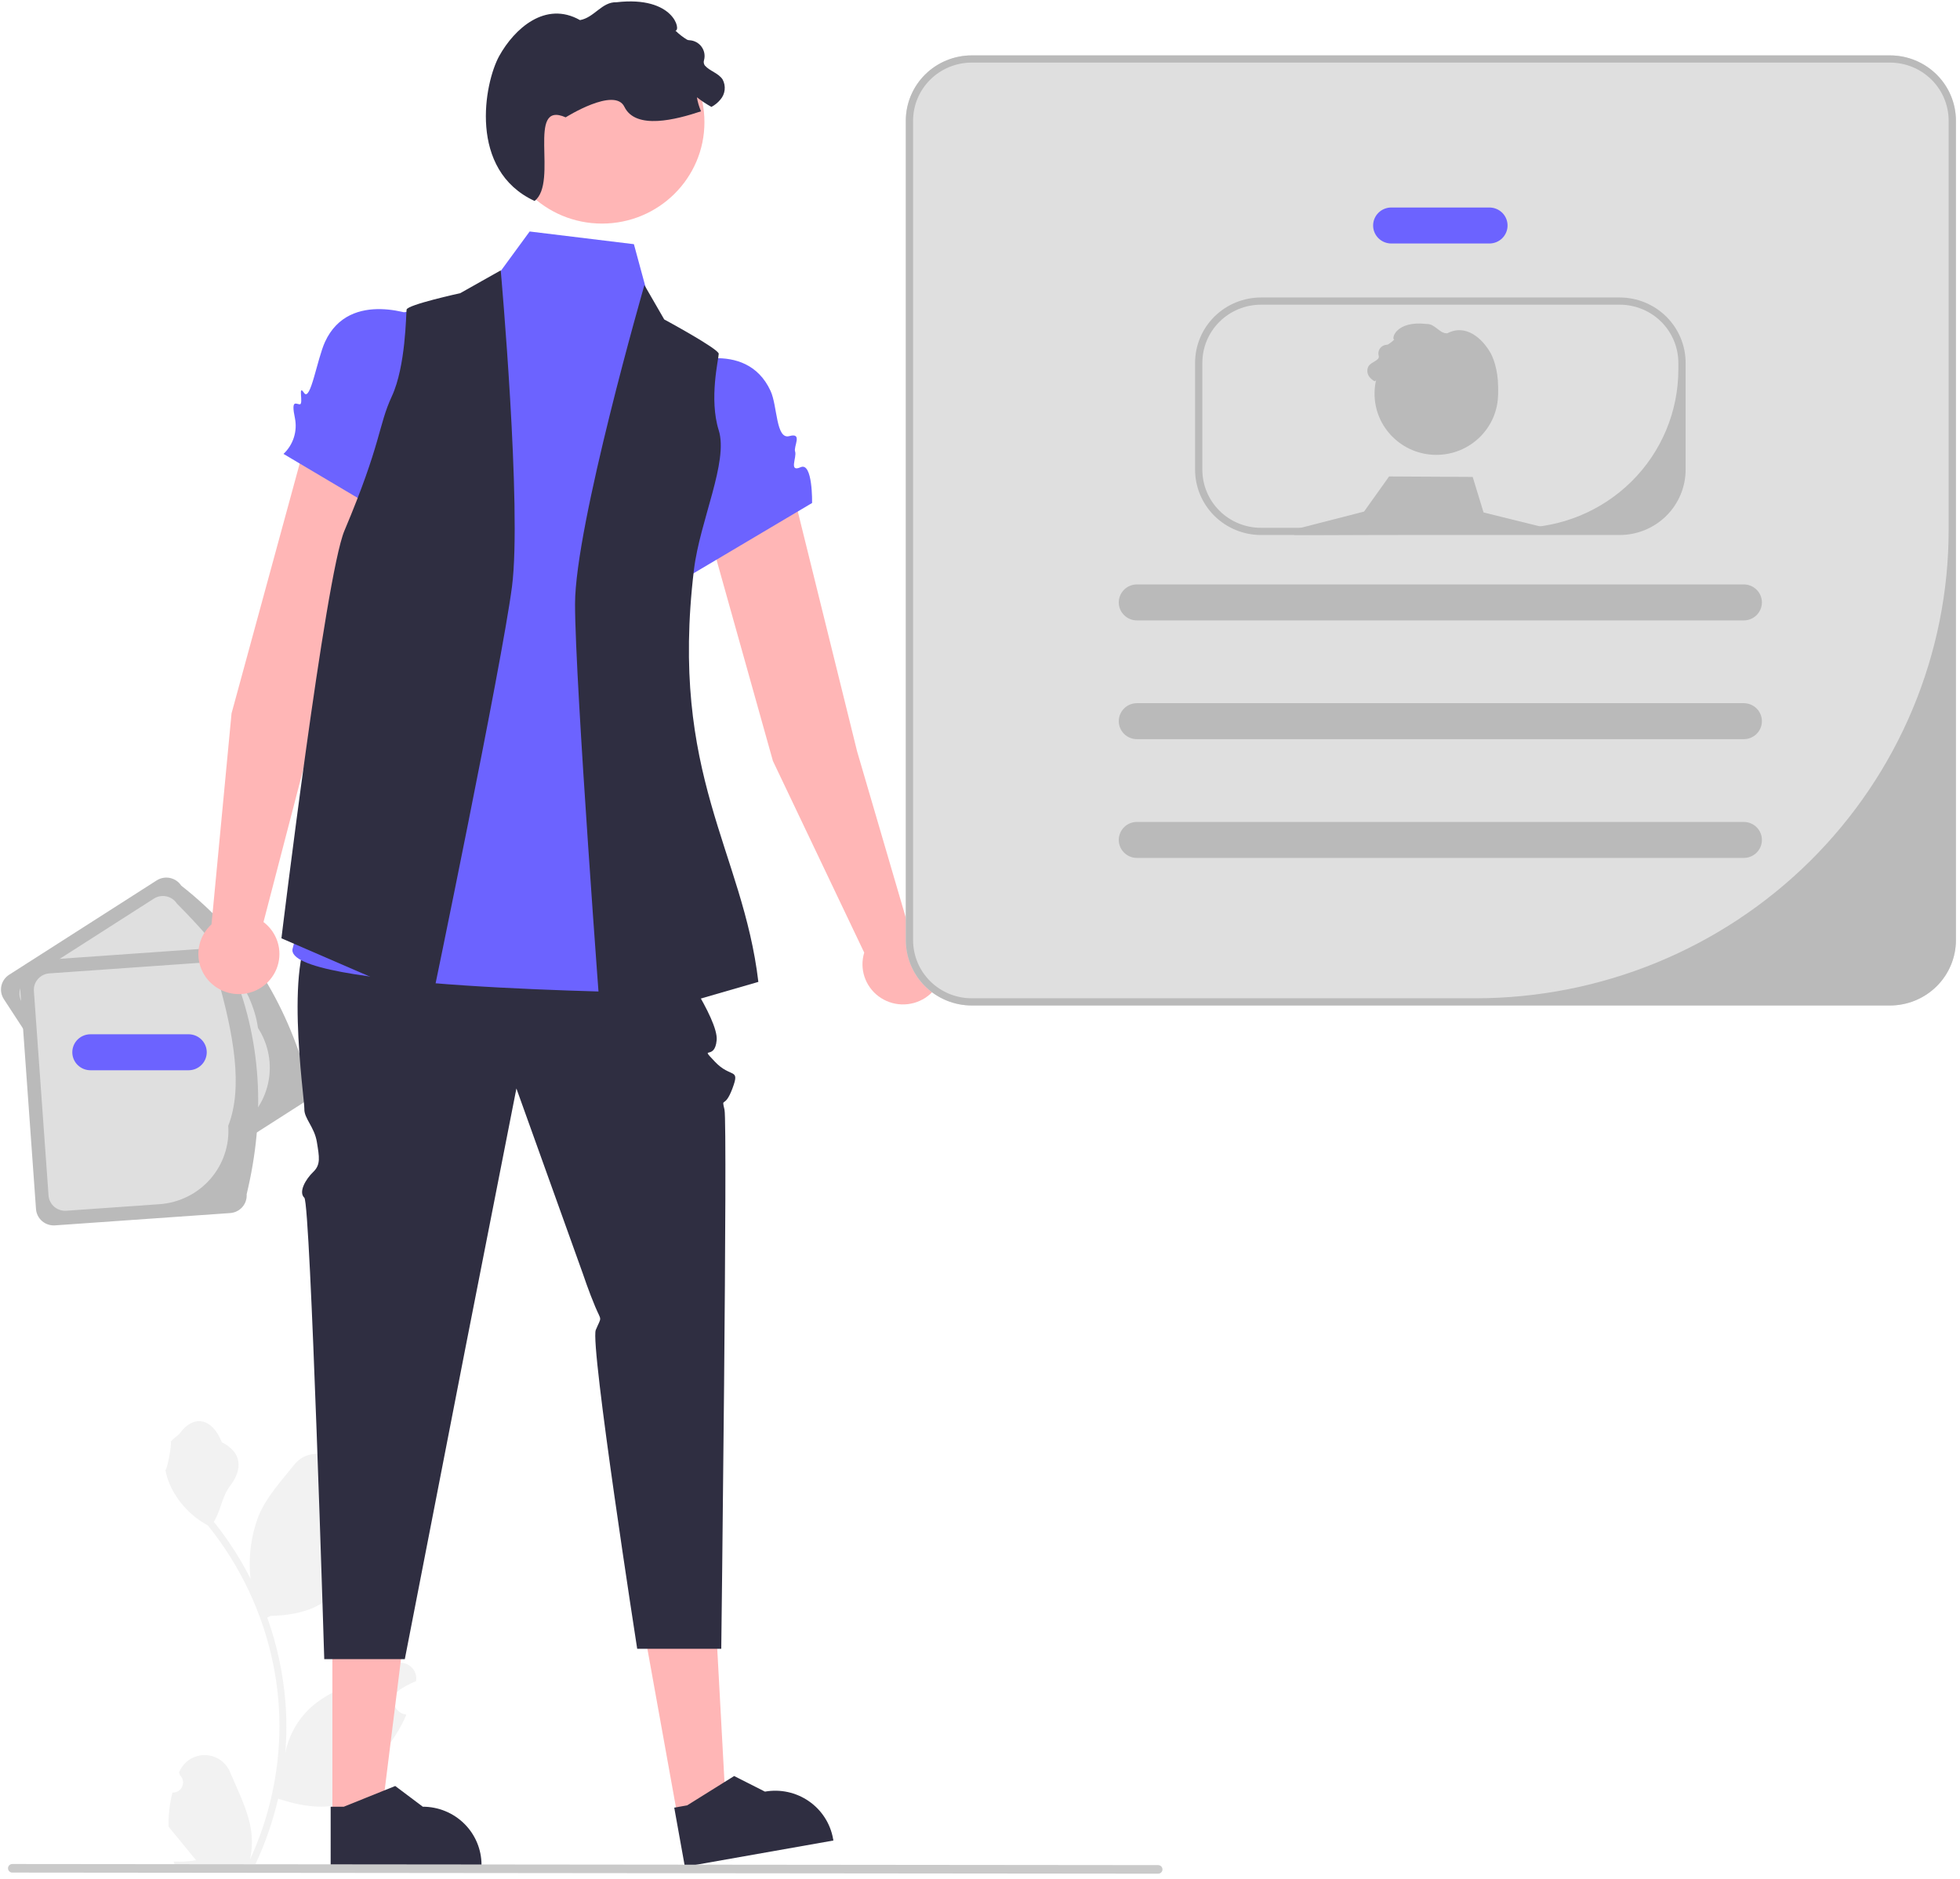 <svg width="387" height="371" viewBox="0 0 387 371" fill="none" xmlns="http://www.w3.org/2000/svg">
<g clip-path="url(#clip0_4458_10)">
<path d="M34.046 353.99C34.459 354.008 34.867 353.901 35.216 353.682C35.565 353.463 35.837 353.144 35.997 352.766C36.156 352.389 36.194 351.972 36.106 351.572C36.019 351.173 35.809 350.809 35.506 350.532L35.368 349.988C35.386 349.944 35.404 349.901 35.422 349.858C35.838 348.885 36.535 348.056 37.424 347.474C38.314 346.893 39.358 346.585 40.423 346.589C41.489 346.593 42.531 346.908 43.416 347.497C44.301 348.085 44.992 348.919 45.4 349.894C47.032 353.787 49.109 357.687 49.621 361.803C49.846 363.623 49.751 365.467 49.34 367.255C53.173 358.973 55.163 349.972 55.176 340.861C55.176 338.575 55.048 336.291 54.792 334.019C54.58 332.156 54.285 330.307 53.909 328.471C51.854 318.509 47.444 309.171 41.039 301.226C37.939 299.55 35.432 296.974 33.856 293.844C33.285 292.718 32.882 291.517 32.658 290.278C33.008 290.323 33.977 285.048 33.713 284.724C34.2 283.992 35.072 283.627 35.605 282.913C38.252 279.358 41.898 279.979 43.802 284.809C47.869 286.843 47.909 290.214 45.413 293.458C43.825 295.521 43.607 298.313 42.214 300.521C42.358 300.703 42.507 300.879 42.65 301.061C45.27 304.398 47.553 307.981 49.467 311.759C49.002 307.527 49.557 303.245 51.088 299.267C52.64 295.559 55.548 292.436 58.109 289.231C61.185 285.381 67.494 287.061 68.036 291.942C68.041 291.989 68.046 292.036 68.051 292.083C67.671 292.296 67.298 292.522 66.934 292.76C66.476 293.063 66.121 293.496 65.916 294.002C65.711 294.508 65.665 295.063 65.784 295.596C65.903 296.128 66.182 296.613 66.584 296.985C66.985 297.358 67.491 297.602 68.035 297.685L68.091 297.694C67.956 299.052 67.716 300.398 67.374 301.72C70.66 314.306 63.567 318.89 53.439 319.096C53.215 319.209 52.997 319.323 52.774 319.431C54.697 324.829 55.903 330.453 56.362 336.16C56.622 339.526 56.607 342.908 56.316 346.273L56.334 346.154C57.067 342.413 59.082 339.037 62.038 336.597C66.427 333.025 72.629 331.71 77.364 328.839C77.867 328.519 78.452 328.348 79.05 328.346C79.649 328.345 80.235 328.513 80.739 328.831C81.244 329.148 81.647 329.602 81.9 330.139C82.153 330.676 82.245 331.273 82.167 331.861C82.16 331.902 82.154 331.944 82.147 331.986C81.441 332.271 80.754 332.599 80.089 332.968C79.709 333.181 79.337 333.406 78.972 333.645C78.514 333.948 78.16 334.381 77.955 334.887C77.75 335.393 77.704 335.948 77.823 336.481C77.942 337.013 78.22 337.497 78.622 337.87C79.024 338.243 79.53 338.487 80.074 338.57L80.129 338.579C80.17 338.584 80.204 338.59 80.244 338.596C79.038 341.448 77.345 344.074 75.24 346.358C73.185 357.345 64.362 358.388 54.923 355.188H54.918C53.882 359.646 52.382 363.985 50.441 368.135H34.447C34.389 367.959 34.338 367.777 34.286 367.601C35.767 367.693 37.253 367.606 38.712 367.34C37.525 365.898 36.338 364.444 35.152 363.002C35.125 362.975 35.1 362.946 35.077 362.916C34.475 362.178 33.868 361.446 33.266 360.708L33.266 360.707C33.233 358.444 33.495 356.186 34.045 353.99L34.046 353.99Z" fill="#F2F2F2"/>
<path d="M60.696 213.109C56.457 197.864 48.55 184.879 35.784 174.89C35.279 174.117 34.485 173.574 33.576 173.381C32.667 173.187 31.718 173.358 30.937 173.857L1.798 192.493C1.018 192.993 0.469 193.78 0.274 194.68C0.078 195.58 0.251 196.52 0.754 197.295L25.666 235.513C26.171 236.286 26.965 236.829 27.874 237.023C28.783 237.217 29.732 237.046 30.514 236.547L59.652 217.911C60.433 217.41 60.981 216.624 61.176 215.724C61.372 214.824 61.199 213.883 60.696 213.109Z" fill="#BABABA"/>
<path d="M50.936 202.995C49.844 194.94 43.117 186.705 34.921 178.424C34.448 177.7 33.704 177.192 32.853 177.01C32.002 176.829 31.113 176.989 30.381 177.456L5.339 193.473C4.608 193.941 4.095 194.678 3.911 195.521C3.728 196.364 3.89 197.245 4.361 197.97L26.529 231.979C27.003 232.703 27.746 233.212 28.597 233.393C29.448 233.575 30.337 233.414 31.069 232.947L46.582 223.025C49.838 220.938 52.124 217.657 52.941 213.902C53.757 210.147 53.036 206.224 50.936 202.995V202.995Z" fill="#DFDFDF"/>
<path d="M48.702 235.838C52.399 220.455 51.783 205.304 45.451 190.459C45.384 189.541 44.953 188.686 44.25 188.083C43.548 187.48 42.633 187.177 41.706 187.241L7.108 189.673C6.181 189.739 5.318 190.167 4.709 190.862C4.1 191.558 3.794 192.464 3.859 193.383L7.109 238.762C7.176 239.68 7.608 240.535 8.31 241.138C9.012 241.742 9.928 242.044 10.855 241.98L45.453 239.548C46.38 239.482 47.243 239.054 47.852 238.359C48.461 237.663 48.767 236.757 48.702 235.838Z" fill="#BABABA"/>
<path d="M45.066 222.319C48.025 214.738 46.133 204.313 42.976 193.145C42.914 192.285 42.509 191.485 41.852 190.92C41.194 190.355 40.337 190.071 39.468 190.131L9.735 192.221C8.866 192.283 8.058 192.683 7.488 193.335C6.917 193.986 6.631 194.835 6.692 195.696L9.584 236.077C9.647 236.937 10.051 237.737 10.709 238.302C11.367 238.867 12.224 239.151 13.092 239.091L31.512 237.796C35.379 237.52 38.979 235.735 41.52 232.834C44.061 229.932 45.336 226.151 45.066 222.319Z" fill="#DFDFDF"/>
<path d="M45.718 140.875L60.54 86.532C61.175 84.231 62.698 82.27 64.779 81.072C66.861 79.874 69.335 79.534 71.667 80.127C72.873 80.433 74.004 80.98 74.99 81.733C75.977 82.487 76.798 83.431 77.403 84.509C78.009 85.587 78.387 86.776 78.513 88.004C78.64 89.231 78.513 90.471 78.14 91.648L60.996 147.63L52.027 182.081C53.334 183.069 54.301 184.431 54.798 185.983C55.296 187.535 55.299 189.201 54.807 190.754C54.316 192.308 53.353 193.674 52.051 194.667C50.748 195.66 49.168 196.231 47.526 196.304C45.884 196.376 44.26 195.946 42.873 195.072C41.486 194.198 40.405 192.923 39.775 191.419C39.146 189.915 38.999 188.255 39.355 186.666C39.711 185.076 40.552 183.634 41.764 182.535L45.718 140.875Z" fill="#FFB6B6"/>
<path d="M152.613 150.275L137.413 96.035C136.776 93.735 137.077 91.28 138.252 89.198C139.426 87.116 141.38 85.575 143.692 84.908C144.887 84.563 146.142 84.462 147.378 84.613C148.614 84.763 149.806 85.162 150.882 85.784C151.958 86.406 152.894 87.238 153.635 88.23C154.375 89.222 154.904 90.353 155.188 91.555L169.234 148.376L179.237 182.547C180.87 182.738 182.403 183.422 183.629 184.506C184.856 185.59 185.715 187.022 186.091 188.607C186.467 190.192 186.342 191.853 185.732 193.365C185.121 194.876 184.056 196.165 182.681 197.057C181.305 197.948 179.686 198.398 178.043 198.346C176.401 198.294 174.814 197.742 173.499 196.766C172.183 195.789 171.204 194.435 170.692 192.888C170.181 191.341 170.163 189.675 170.64 188.117L152.613 150.275Z" fill="#FFB6B6"/>
<path d="M65.63 358.628L75.316 358.627L79.923 321.62L65.628 321.621L65.63 358.628Z" fill="#FFB6B6"/>
<path d="M65.289 368.637L95.074 368.636V368.263C95.074 365.217 93.852 362.296 91.678 360.143C89.504 357.989 86.555 356.779 83.481 356.779H83.48L78.039 352.69L67.888 356.78L65.288 356.78L65.289 368.637Z" fill="#2F2E41"/>
<path d="M133.791 358.724L143.327 357.039L141.305 319.805L127.231 322.291L133.791 358.724Z" fill="#FFB6B6"/>
<path d="M135.229 368.636L164.551 363.456L164.485 363.089C163.945 360.091 162.225 357.428 159.703 355.686C157.181 353.944 154.064 353.265 151.037 353.8L151.037 353.8L144.956 350.721L135.687 356.511L133.128 356.964L135.229 368.636Z" fill="#2F2E41"/>
<path d="M132.847 188.475C132.847 188.475 141.874 201.14 141.506 205.391C141.138 209.641 137.95 206.25 141.138 209.641C144.326 213.031 146.183 210.757 144.617 214.945C143.051 219.134 142.413 216.422 143.051 219.134C143.688 221.847 142.413 325.596 142.413 325.596H125.814C125.814 325.596 116.453 265.438 117.638 262.629C118.823 259.82 118.795 261.043 117.534 258.058C116.272 255.074 115.085 251.523 115.085 251.523L101.964 214.946L91.844 266.446L79.93 327.643H64.023C64.023 327.643 61.299 237.651 60.094 236.53C58.89 235.409 60.331 232.889 61.842 231.436C63.353 229.984 63.052 228.509 62.565 225.517C62.078 222.525 60.024 220.856 60.094 218.978C60.165 217.1 55.702 187.263 62.716 182.517C69.729 177.77 132.847 188.475 132.847 188.475Z" fill="#2F2E41"/>
<path d="M77.344 62.32L95.912 57.554L104.58 45.713L125.163 48.219L129.545 64.371L144.199 72.797C117.931 72.953 132.077 148.337 128.216 153.2C125.074 157.158 143.898 166.574 137.998 172.581C132.099 178.587 134.28 176.184 135.649 182.723C137.018 189.262 146.997 196.183 135.649 196.114C124.301 196.046 55.823 195.077 57.779 187.324C59.736 179.572 59.705 181.541 62.655 176.68C65.605 171.82 67.591 174.536 66.598 167.364C65.605 160.192 68.83 154.644 66.584 151.471C63.136 146.599 66.61 111.433 69.861 112.372L77.344 62.32Z" fill="#6C63FF"/>
<path d="M82.646 62.572C82.646 62.572 69.064 56.856 64.172 67.515C62.61 70.92 61.295 79.471 60.027 77.575C58.76 75.678 59.983 79.835 59.198 79.841C58.498 79.845 57.421 78.723 58.235 82.589C58.49 83.857 58.416 85.168 58.021 86.4C57.627 87.633 56.923 88.746 55.977 89.636L79.583 103.641L82.646 62.572Z" fill="#6C63FF"/>
<path d="M133.677 72.262C133.677 72.262 147.26 66.546 152.151 77.206C153.527 80.203 153.184 86.864 155.863 86.117C158.542 85.369 156.64 88.186 156.994 89.165C157.388 90.256 155.668 93.344 158.083 92.263C160.498 91.183 160.347 99.327 160.347 99.327L136.74 113.331L133.677 72.262Z" fill="#6C63FF"/>
<path d="M127.238 56.298L131.151 63.081C131.151 63.081 141.911 68.895 141.911 69.864C141.911 70.833 139.955 78.746 141.911 84.964C143.868 91.183 138.177 102.877 137.02 112.501C132.129 153.2 146.674 167.988 149.738 193.899L118.695 202.88C118.695 202.88 113.542 134.789 113.542 119.284C113.542 103.78 127.238 56.298 127.238 56.298Z" fill="#2F2E41"/>
<path d="M98.868 53.391L90.871 57.896C90.871 57.896 80.406 60.182 80.281 61.143C80.156 62.104 80.119 72.318 77.377 78.239C74.634 84.159 75.39 87.306 68.004 104.807C64.231 113.749 55.568 185.291 55.568 185.291L85.198 198.126C85.198 198.126 99.089 131.244 101.088 115.867C103.088 100.49 98.868 53.391 98.868 53.391Z" fill="#2F2E41"/>
<path d="M118.864 44.152C107.692 44.152 98.636 35.182 98.636 24.116C98.636 13.05 107.692 4.079 118.864 4.079C130.035 4.079 139.091 13.05 139.091 24.116C139.091 35.182 130.035 44.152 118.864 44.152Z" fill="#FFB6B6"/>
<path d="M105.552 39.683C110.333 35.981 103.797 19.695 111.693 23.171C111.693 23.171 121.344 17.088 123.283 21.086C125.528 25.715 133.512 23.615 138.417 21.981C138.031 21.093 137.757 20.162 137.601 19.209C138.506 19.915 139.465 20.551 140.47 21.112C141.143 20.755 141.739 20.271 142.224 19.686C142.703 19.144 143.002 18.469 143.082 17.753C143.162 17.037 143.019 16.313 142.672 15.68C141.856 14.437 140.171 14.055 139.18 12.951C139.065 12.796 138.991 12.616 138.962 12.426C138.933 12.235 138.952 12.041 139.015 11.86C139.134 11.415 139.151 10.951 139.068 10.499C138.984 10.048 138.801 9.62 138.531 9.246C138.261 8.873 137.911 8.563 137.507 8.339C137.102 8.114 136.653 7.981 136.191 7.949C136.005 7.954 135.82 7.914 135.653 7.833C134.821 7.328 134.052 6.727 133.363 6.042C134.513 6.095 133.107 -0.874 121.712 0.446C118.844 0.341 117.345 3.476 114.52 3.971C107.673 0.095 101.56 5.686 98.586 11.031C95.612 16.375 92.392 33.6 105.552 39.683Z" fill="#2F2E41"/>
<path d="M191.861 10.94H373.18C376.63 10.942 379.937 12.3 382.377 14.716C384.817 17.131 386.19 20.407 386.195 23.824V185.665C386.19 189.083 384.818 192.359 382.378 194.776C379.938 197.193 376.63 198.552 373.18 198.557H191.861C188.411 198.552 185.105 197.192 182.666 194.775C180.228 192.358 178.856 189.082 178.854 185.665V23.824C178.857 20.408 180.228 17.132 182.667 14.717C185.105 12.301 188.412 10.943 191.861 10.94V10.94Z" fill="#DFDFDF"/>
<path d="M274.708 48.084H294.079C295.031 48.084 295.943 47.71 296.616 47.044C297.288 46.377 297.666 45.473 297.666 44.531C297.666 43.589 297.288 42.685 296.616 42.018C295.943 41.352 295.031 40.977 294.079 40.977H274.708C273.757 40.977 272.844 41.352 272.172 42.018C271.499 42.685 271.121 43.589 271.121 44.531C271.121 45.473 271.499 46.377 272.172 47.044C272.844 47.71 273.757 48.084 274.708 48.084Z" fill="#6C63FF"/>
<path d="M17.864 211.349H37.235C38.186 211.349 39.098 210.975 39.771 210.308C40.444 209.642 40.822 208.738 40.822 207.796C40.822 206.853 40.444 205.949 39.771 205.283C39.098 204.617 38.186 204.242 37.235 204.242H17.864C16.912 204.242 16 204.617 15.327 205.283C14.654 205.949 14.276 206.853 14.276 207.796C14.276 208.738 14.654 209.642 15.327 210.308C16 210.975 16.912 211.349 17.864 211.349Z" fill="#6C63FF"/>
<path d="M224.487 122.515H344.3C345.252 122.515 346.164 122.141 346.837 121.474C347.509 120.808 347.887 119.904 347.887 118.962C347.887 118.019 347.509 117.115 346.837 116.449C346.164 115.783 345.252 115.408 344.3 115.408H224.487C223.536 115.408 222.623 115.783 221.951 116.449C221.278 117.115 220.9 118.019 220.9 118.962C220.9 119.904 221.278 120.808 221.951 121.474C222.623 122.141 223.536 122.515 224.487 122.515Z" fill="#BABABA"/>
<path d="M224.487 145.967H344.3C345.252 145.967 346.164 145.593 346.837 144.926C347.509 144.26 347.887 143.356 347.887 142.414C347.887 141.471 347.509 140.567 346.837 139.901C346.164 139.235 345.252 138.86 344.3 138.86H224.487C223.536 138.86 222.623 139.235 221.951 139.901C221.278 140.567 220.9 141.471 220.9 142.414C220.9 143.356 221.278 144.26 221.951 144.926C222.623 145.593 223.536 145.967 224.487 145.967Z" fill="#BABABA"/>
<path d="M224.487 169.419H344.3C345.252 169.419 346.164 169.045 346.837 168.378C347.509 167.712 347.887 166.808 347.887 165.866C347.887 164.923 347.509 164.02 346.837 163.353C346.164 162.687 345.252 162.312 344.3 162.312H224.487C223.536 162.312 222.623 162.687 221.951 163.353C221.278 164.02 220.9 164.923 220.9 165.866C220.9 166.808 221.278 167.712 221.951 168.378C222.623 169.045 223.536 169.419 224.487 169.419Z" fill="#BABABA"/>
<path d="M248.976 58.746H319.81C323.259 58.749 326.567 60.107 329.006 62.523C331.446 64.938 332.819 68.214 332.824 71.631V92.759C332.82 96.177 331.447 99.453 329.007 101.87C326.568 104.286 323.26 105.646 319.81 105.65H248.976C245.527 105.646 242.22 104.286 239.782 101.869C237.343 99.452 235.972 96.176 235.969 92.759V71.631C235.972 68.214 237.344 64.939 239.782 62.523C242.221 60.108 245.528 58.749 248.976 58.746ZM237.404 92.759C237.404 95.801 238.624 98.718 240.796 100.87C242.967 103.021 245.913 104.229 248.984 104.229H299.831C308.201 104.229 316.228 100.936 322.146 95.073C328.064 89.211 331.389 81.259 331.389 72.969V71.631C331.384 68.591 330.162 65.677 327.992 63.528C325.821 61.379 322.879 60.17 319.81 60.167H248.976C245.908 60.171 242.967 61.379 240.797 63.529C238.628 65.677 237.407 68.591 237.404 71.631V92.759Z" fill="#BABABA"/>
<path d="M283.6 89.824C276.864 89.824 271.404 84.415 271.404 77.743C271.404 71.07 276.864 65.661 283.6 65.661C290.336 65.661 295.797 71.07 295.797 77.743C295.797 84.415 290.336 89.824 283.6 89.824Z" fill="#BABABA"/>
<path d="M255.541 105.651L310.146 105.459L292.927 101.195L290.782 94.18L274.274 94.088L269.33 101.024L256.847 104.229L255.713 104.521L255.541 105.651Z" fill="#BABABA"/>
<path d="M290.532 85.456C287.915 83.429 291.492 74.514 287.17 76.417C287.17 76.417 281.888 73.087 280.826 75.276C279.598 77.809 275.227 76.66 272.542 75.766C272.753 75.28 272.903 74.77 272.989 74.248C272.493 74.635 271.968 74.983 271.419 75.29C271.05 75.095 270.724 74.83 270.458 74.51C270.196 74.213 270.033 73.843 269.989 73.451C269.945 73.059 270.023 72.663 270.213 72.317C270.66 71.636 271.582 71.427 272.125 70.823C272.187 70.738 272.228 70.639 272.244 70.535C272.26 70.431 272.25 70.325 272.215 70.225C272.15 69.982 272.14 69.728 272.186 69.481C272.232 69.234 272.332 69 272.48 68.795C272.628 68.591 272.819 68.421 273.04 68.298C273.262 68.175 273.508 68.103 273.761 68.085C273.863 68.088 273.964 68.066 274.055 68.021C274.511 67.745 274.932 67.416 275.309 67.041C274.679 67.07 275.449 63.255 281.686 63.978C283.256 63.921 284.076 65.636 285.623 65.907C289.371 63.786 292.717 66.846 294.345 69.772C295.973 72.697 297.735 82.126 290.532 85.456Z" fill="#BABABA"/>
<path d="M191.861 10.94H373.18C376.63 10.942 379.937 12.3 382.377 14.716C384.817 17.131 386.19 20.407 386.195 23.824V185.665C386.19 189.083 384.818 192.359 382.378 194.776C379.938 197.193 376.63 198.552 373.18 198.557H191.861C188.411 198.552 185.105 197.192 182.666 194.775C180.228 192.358 178.856 189.082 178.854 185.665V23.824C178.857 20.408 180.228 17.132 182.667 14.717C185.105 12.301 188.412 10.943 191.861 10.94ZM180.289 185.665C180.289 188.707 181.508 191.625 183.68 193.776C185.852 195.927 188.797 197.135 191.868 197.135H291.348C303.615 197.135 315.762 194.742 327.095 190.092C338.428 185.442 348.726 178.626 357.4 170.034C366.074 161.442 372.955 151.241 377.649 140.015C382.344 128.789 384.76 116.757 384.76 104.605V23.824C384.755 20.784 383.533 17.87 381.362 15.721C379.192 13.572 376.249 12.364 373.18 12.361H191.861C188.793 12.364 185.851 13.573 183.682 15.722C181.512 17.871 180.292 20.785 180.289 23.824V185.665Z" fill="#BABABA"/>
<path d="M2.429 369.788L228.68 370.006C228.906 370.005 229.122 369.915 229.282 369.757C229.441 369.598 229.53 369.384 229.53 369.16C229.53 368.936 229.441 368.722 229.282 368.563C229.122 368.405 228.906 368.315 228.68 368.314L2.429 368.096C2.203 368.097 1.987 368.186 1.828 368.345C1.669 368.503 1.579 368.718 1.579 368.942C1.579 369.165 1.669 369.38 1.828 369.538C1.987 369.697 2.203 369.787 2.429 369.788Z" fill="#CACACA"/>
</g>
<defs>
<clipPath id="clip0_4458_10">
<rect width="386" height="369.727" fill="white" transform="matrix(-1 0 0 1 386.195 0.279)"/>
</clipPath>
</defs>
</svg>

